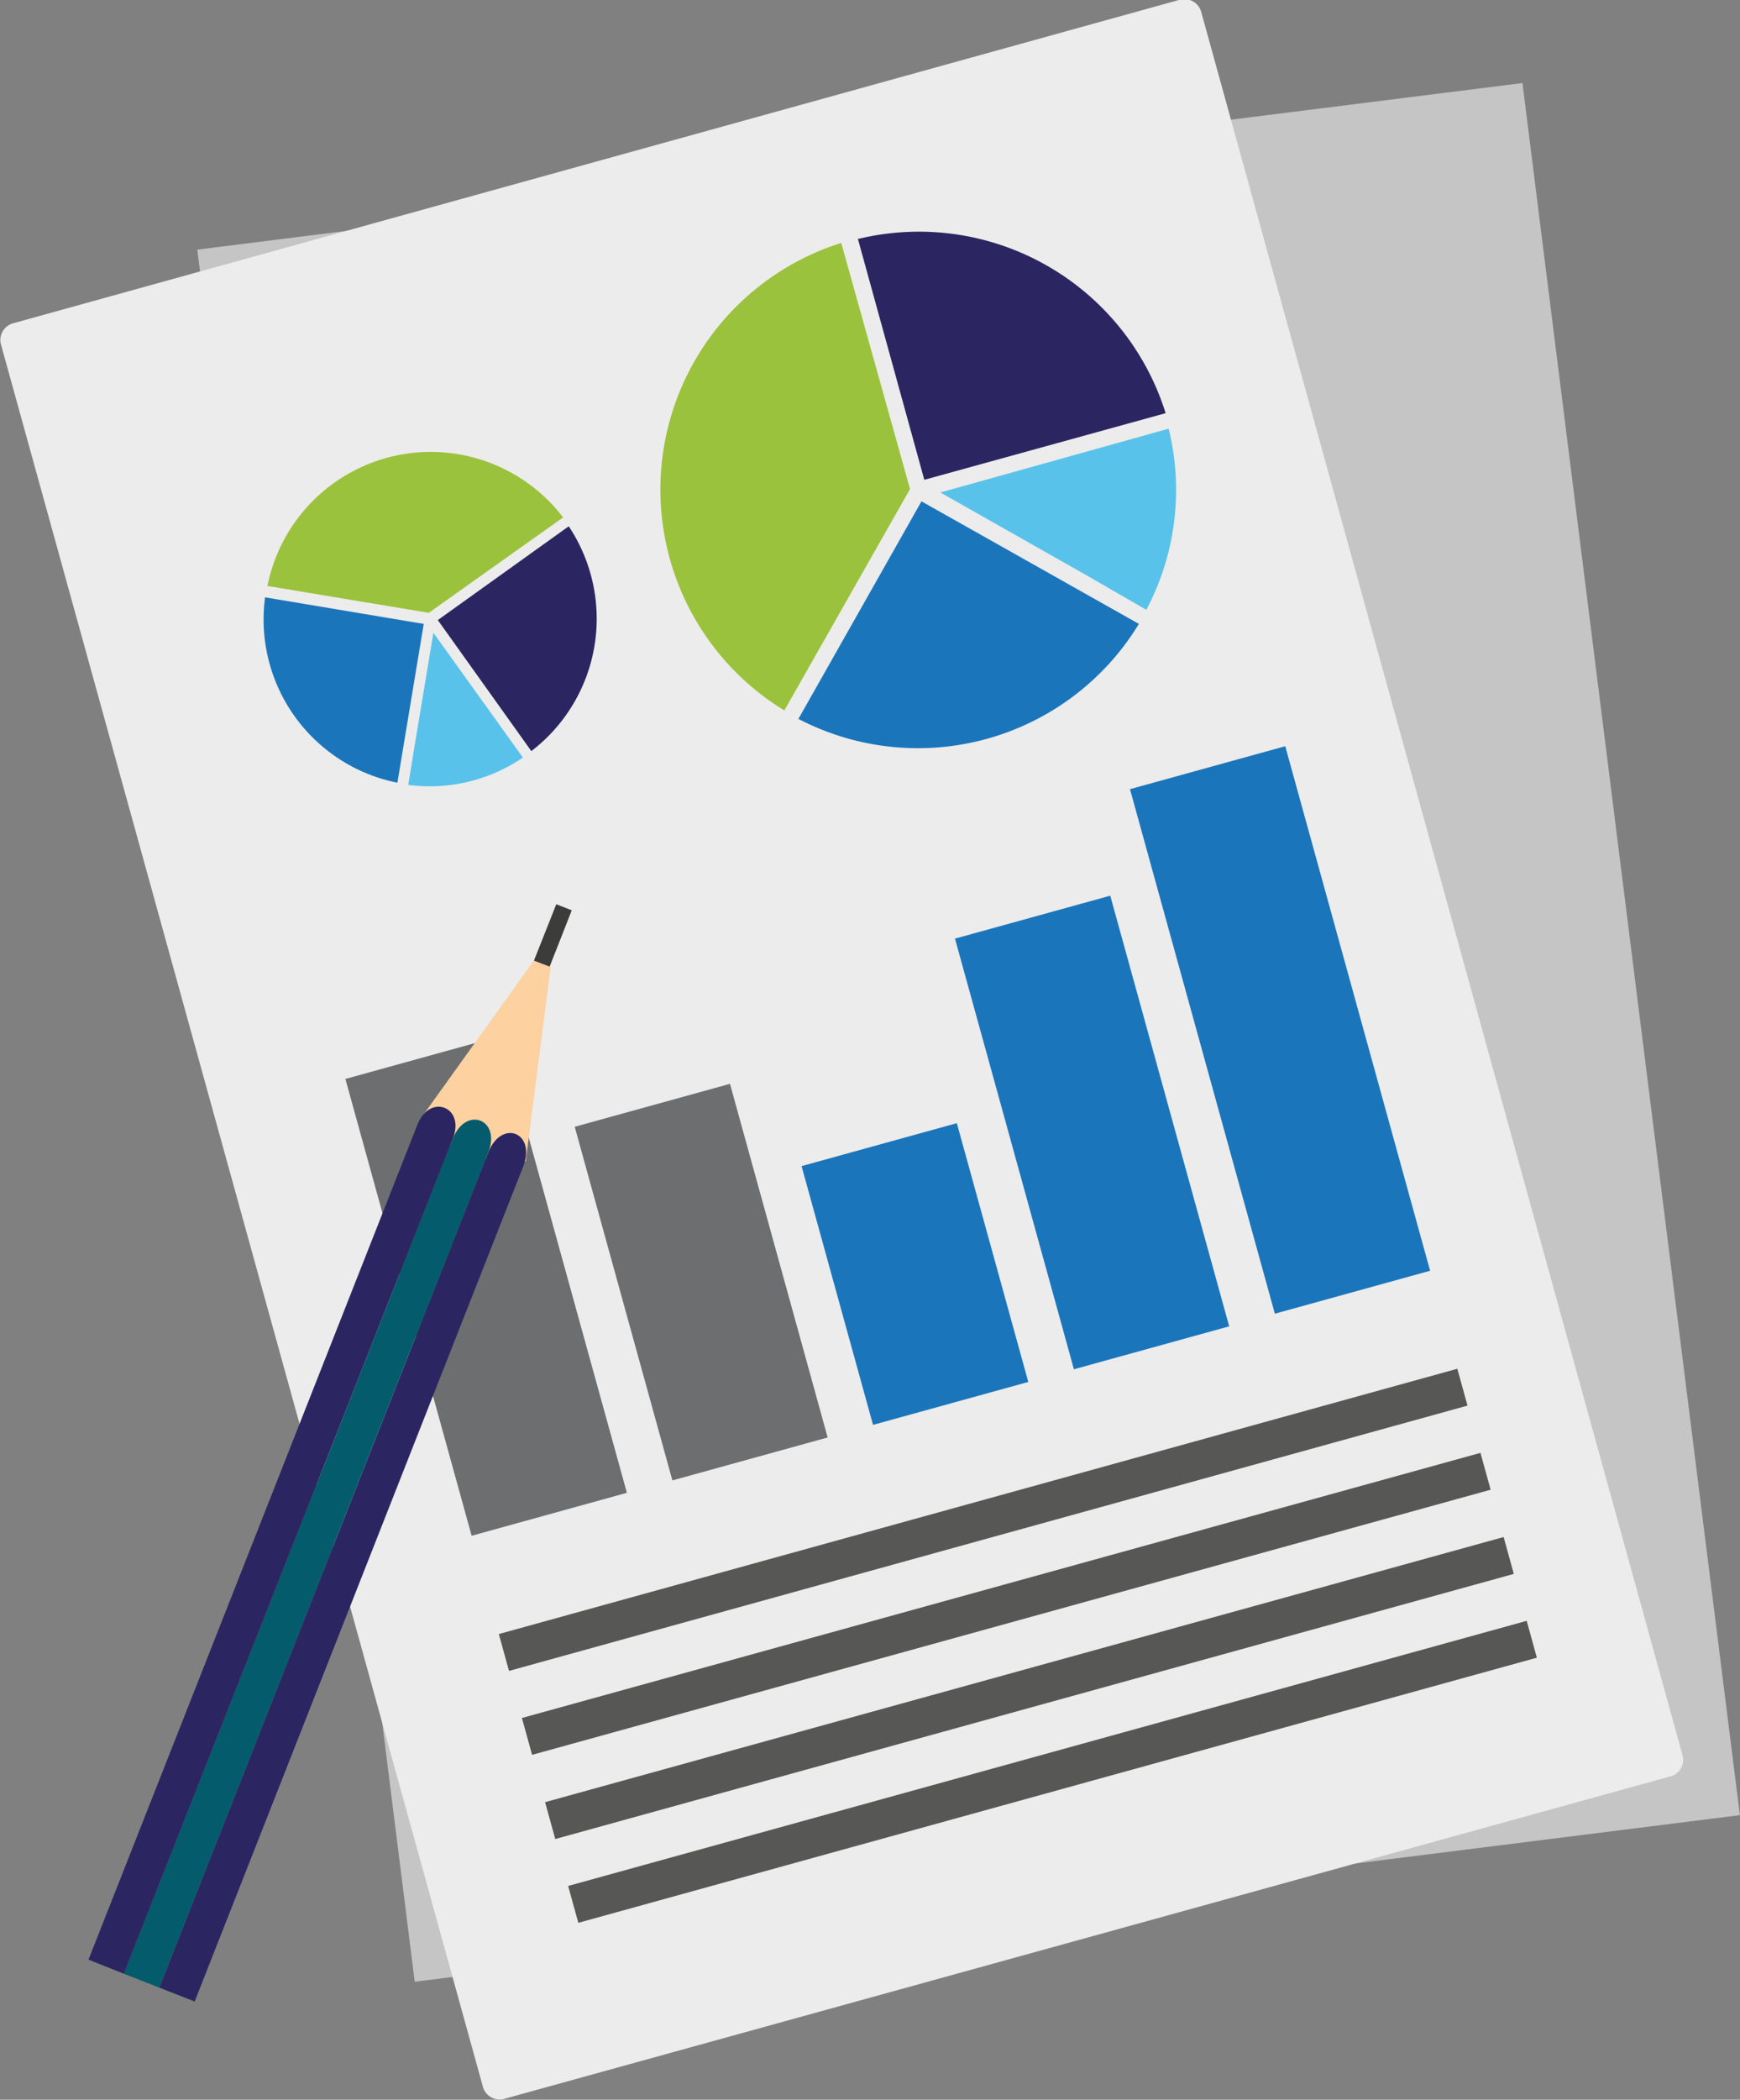 <svg xmlns="http://www.w3.org/2000/svg" viewBox="0 0 86.52 104.33"><rect x="0" y="0" width="86.52" height="104.33" fill="#808080" stroke="none"/><defs><style>.cls-1{fill:#c6c5c5;}.cls-2{fill:#ececec;}.cls-3{fill:#9bc23c;}.cls-4{fill:#2b2661;}.cls-5{fill:#59c2ea;}.cls-6{fill:#1b75bb;}.cls-7{fill:#6d6e70;}.cls-8{fill:#575756;}.cls-9{fill:#fdd1a0;}.cls-10{fill:#035b6b;}.cls-11{fill:#3c3c3b;}</style></defs><title>Zasób 1</title><g id="Warstwa_2" data-name="Warstwa 2"><g id="Warstwa_1-2" data-name="Warstwa 1"><rect class="cls-1" x="14.96" y="7.92" width="66.41" height="86.74" transform="translate(-6.02 6.41) rotate(-7.16)"/><path class="cls-2" d="M83,88.28a.86.86,0,0,0,.68-1L59.72.56A.87.87,0,0,0,58.62,0L.7,16.05a.87.87,0,0,0-.67,1l24,86.7a.87.87,0,0,0,1.1.52Z"/><path class="cls-3" d="M39,35.3l6.25-11L41.83,12.07A12.85,12.85,0,0,0,39,35.3Z"/><path class="cls-4" d="M42.65,11.84l3.31,12,12-3.31a12.85,12.85,0,0,0-15.28-8.66Z"/><path class="cls-5" d="M46.76,24.47,54,28.57l3,1.73a12.72,12.72,0,0,0,1.11-9Z"/><path class="cls-6" d="M45.82,24.91,39.7,35.72A12.86,12.86,0,0,0,56.63,31Z"/><rect class="cls-6" x="59.64" y="37.66" width="8.01" height="27.04" transform="translate(-11.33 18.8) rotate(-15.45)"/><rect class="cls-6" x="50.3" y="45.17" width="8.01" height="22.2" transform="translate(-13.03 16.5) rotate(-15.45)"/><rect class="cls-6" x="41.49" y="56.63" width="8.01" height="13.34" transform="translate(-15.22 14.41) rotate(-15.45)"/><rect class="cls-7" x="30.86" y="54.59" width="8.01" height="18.23" transform="translate(-15.71 11.59) rotate(-15.45)"/><rect class="cls-7" x="20.16" y="52.12" width="8.01" height="23.55" transform="translate(-16.15 8.75) rotate(-15.46)"/><rect class="cls-8" x="24.16" y="74.57" width="49.45" height="1.9" transform="translate(-18.36 15.76) rotate(-15.46)"/><rect class="cls-8" x="25.31" y="78.74" width="49.45" height="1.9" transform="translate(-19.42 16.21) rotate(-15.45)"/><rect class="cls-8" x="26.46" y="82.92" width="49.45" height="1.9" transform="translate(-20.49 16.67) rotate(-15.45)"/><rect class="cls-8" x="27.61" y="87.08" width="49.45" height="1.9" transform="translate(-21.56 17.13) rotate(-15.45)"/><path class="cls-3" d="M13.27,29.11l8.05,1.34L28,25.71a8.28,8.28,0,0,0-14.7,3.4Z"/><path class="cls-4" d="M28.28,26.15l-6.51,4.66,4.65,6.51a8.28,8.28,0,0,0,1.86-11.17Z"/><path class="cls-5" d="M21.55,31.44l-.88,5.29L20.3,39A8.21,8.21,0,0,0,26,37.64Z"/><path class="cls-6" d="M21.07,31l-7.89-1.32a8.27,8.27,0,0,0,6.58,9.21Z"/><path class="cls-9" d="M27.38,48.05l-1.24,9.66a6.1,6.1,0,0,1-5.26-2.08l5.67-7.91Z"/><path class="cls-4" d="M26,58,9.68,99.45l-1.76-.69,16.36-41.5C24.94,55.58,26.7,56.27,26,58Z"/><path class="cls-10" d="M24.28,57.26,7.92,98.76l-1.76-.69,16.36-41.5C23.17,54.93,24.93,55.62,24.28,57.26Z"/><path class="cls-4" d="M22.52,56.57,6.16,98.07l-1.76-.7,16.36-41.5C21.38,54.31,23.14,55,22.52,56.57Z"/><polygon class="cls-11" points="28.43 45.23 27.33 48.03 26.55 47.73 27.66 44.93 28.43 45.23"/></g></g></svg>